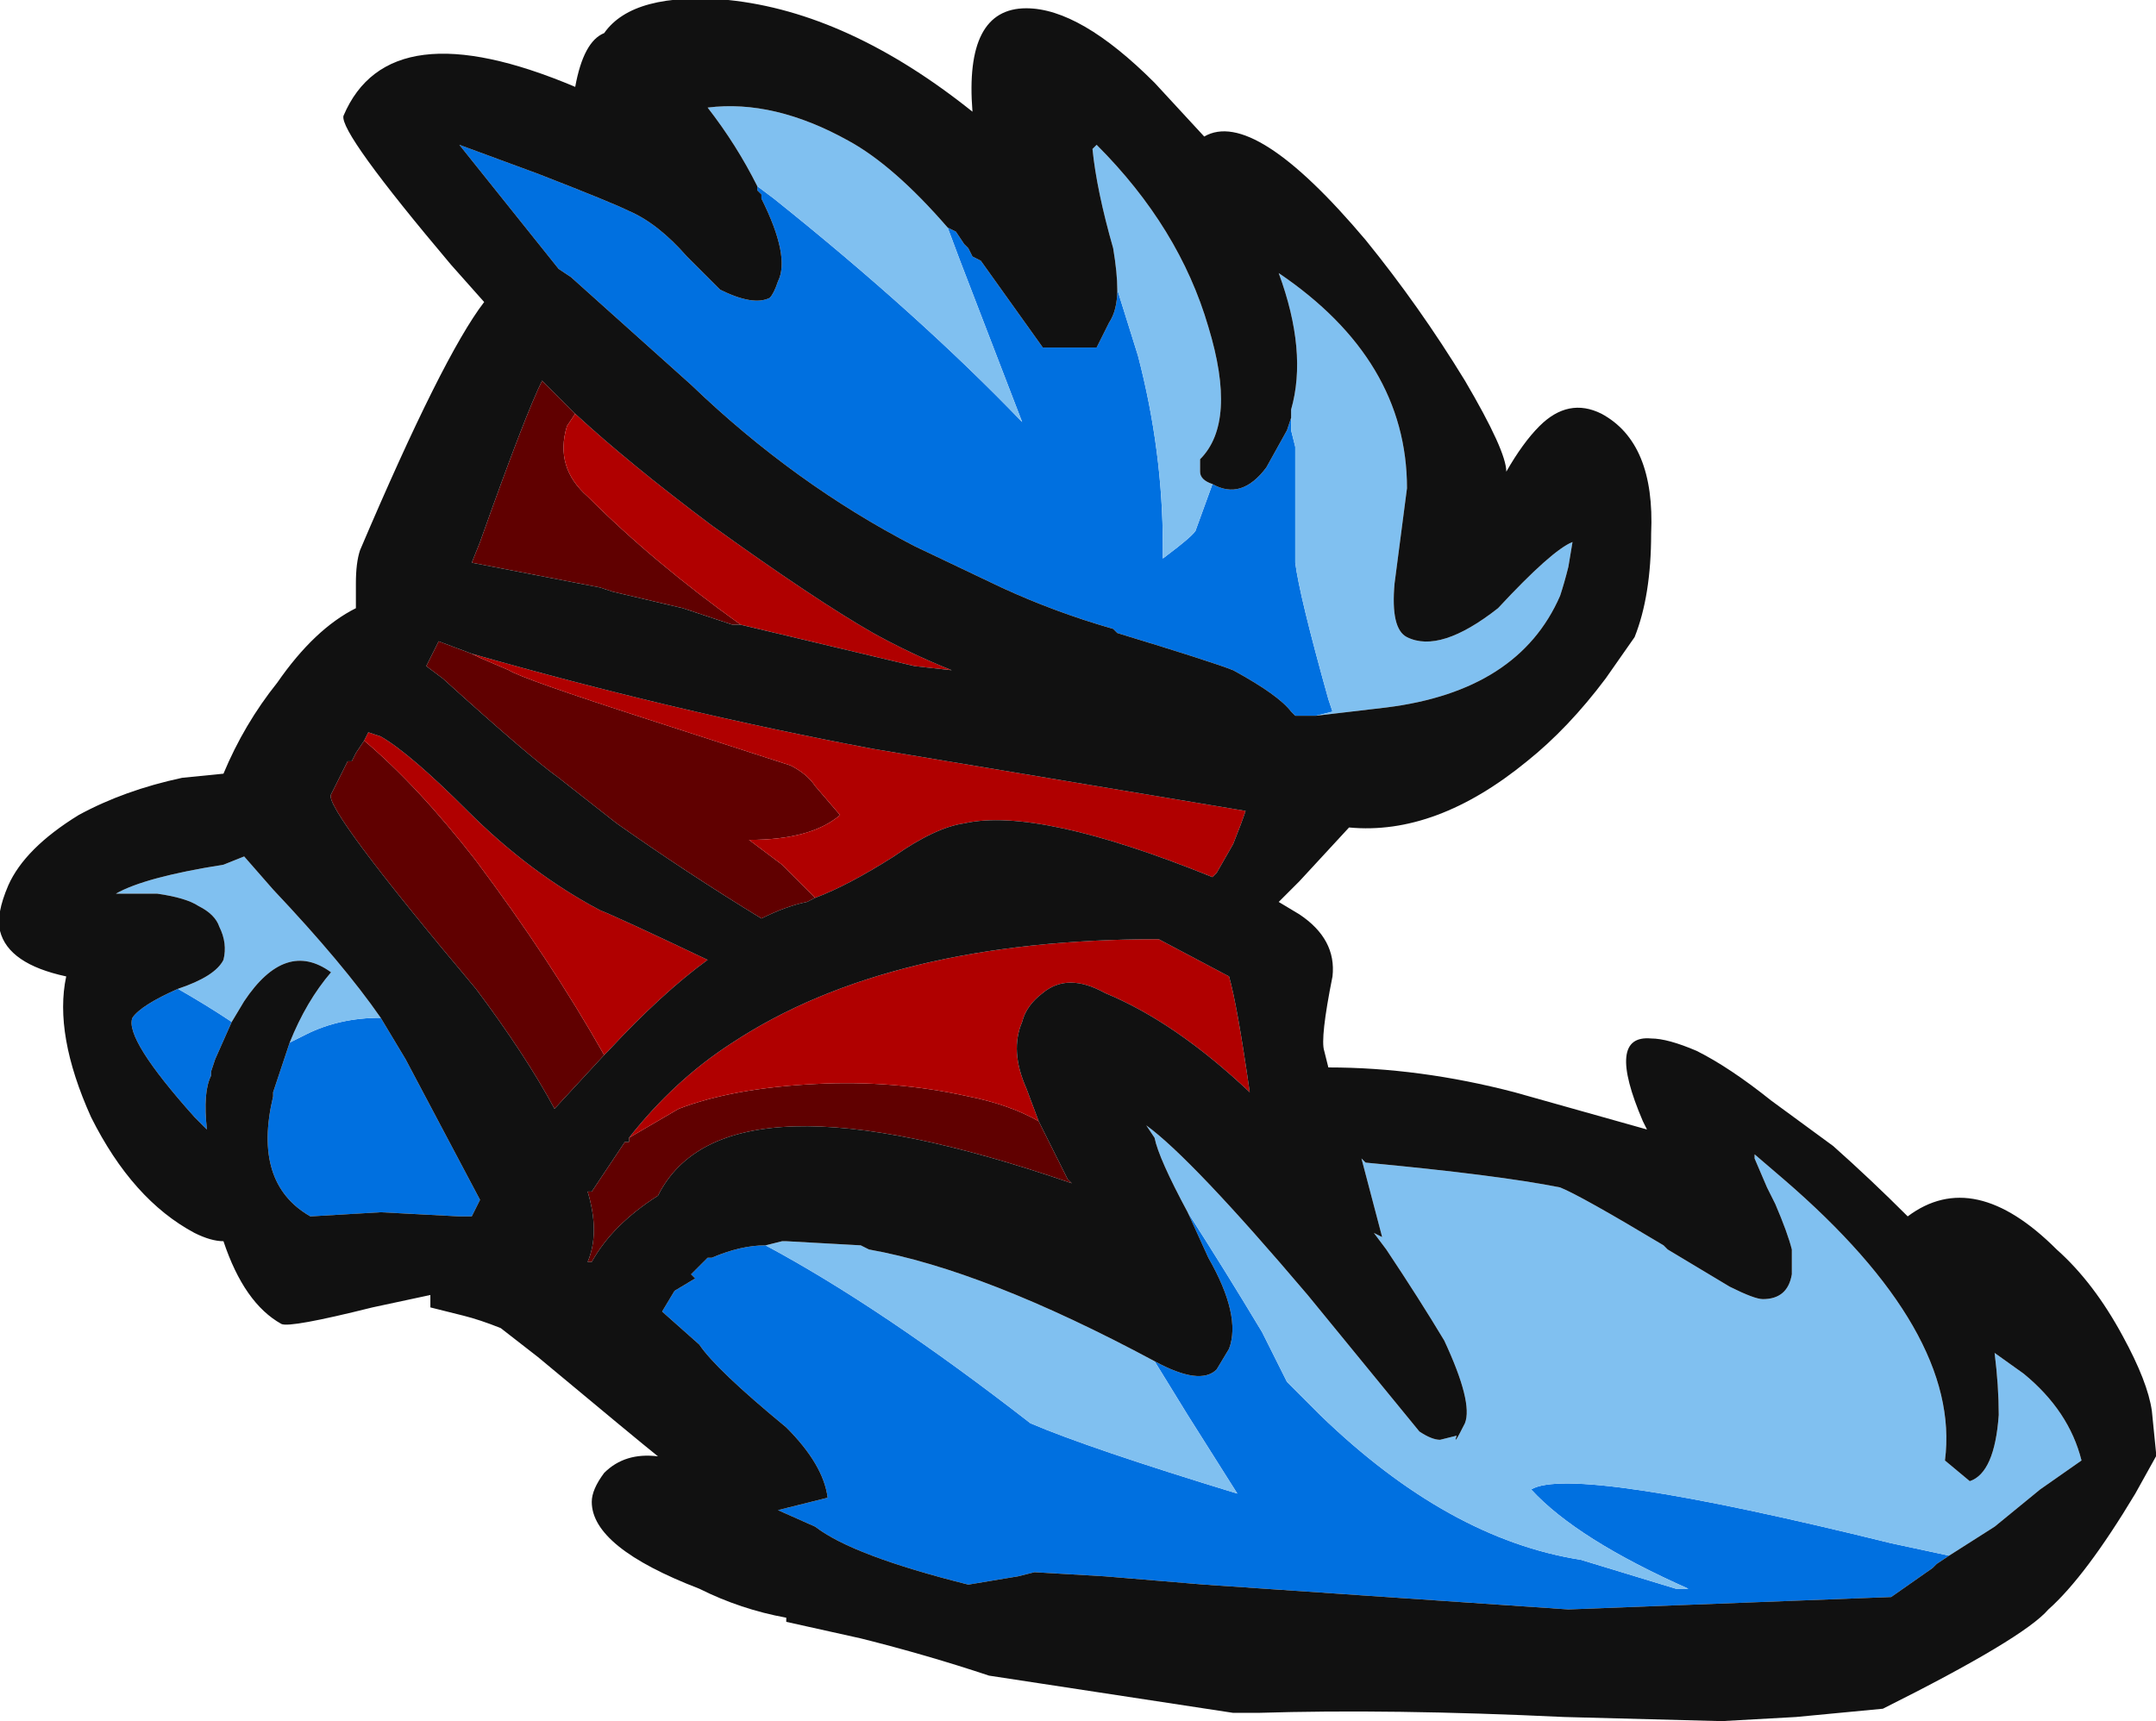 <?xml version="1.0" encoding="UTF-8" standalone="no"?>
<svg xmlns:ffdec="https://www.free-decompiler.com/flash" xmlns:xlink="http://www.w3.org/1999/xlink" ffdec:objectType="frame" height="145.6px" width="182.35px" xmlns="http://www.w3.org/2000/svg">
  <g transform="matrix(1.0, 0.0, 0.0, 1.0, 78.75, 108.85)">
    <use ffdec:characterId="1854" height="20.8" transform="matrix(7.0, 0.0, 0.0, 7.0, -78.75, -108.85)" width="26.05" xlink:href="#shape0"/>
  </g>
  <defs>
    <g id="shape0" transform="matrix(1.0, 0.0, 0.0, 1.0, 11.25, 15.55)">
      <path d="M4.65 -6.9 L4.4 -6.9 4.35 -6.95 Q4.2 -7.15 3.65 -7.45 3.4 -7.55 2.25 -7.9 L2.2 -7.95 Q1.5 -8.15 0.85 -8.45 L-0.2 -8.95 Q-1.65 -9.7 -2.9 -10.9 L-4.35 -12.2 -4.5 -12.3 -5.7 -13.8 -4.75 -13.45 Q-3.85 -13.1 -3.65 -13.0 -3.3 -12.85 -2.95 -12.45 L-2.55 -12.05 Q-2.15 -11.85 -1.95 -11.95 -1.9 -12.0 -1.85 -12.15 -1.7 -12.45 -2.05 -13.15 L-2.05 -13.2 -2.1 -13.25 -2.1 -13.3 -1.9 -13.15 Q-0.15 -11.75 1.1 -10.45 L0.35 -12.4 0.2 -12.8 0.3 -12.75 0.4 -12.6 0.45 -12.55 0.5 -12.45 0.6 -12.4 1.35 -11.35 2.0 -11.35 2.15 -11.65 Q2.25 -11.8 2.25 -12.05 L2.5 -11.25 Q2.8 -10.1 2.8 -8.95 L2.8 -8.8 Q3.2 -9.1 3.2 -9.15 L3.4 -9.7 Q3.75 -9.5 4.05 -9.9 L4.3 -10.35 4.35 -10.5 4.35 -10.6 4.35 -10.35 4.4 -10.15 Q4.4 -9.65 4.4 -8.75 4.45 -8.35 4.8 -7.1 L4.85 -6.95 4.65 -6.9 M12.3 3.25 L12.15 3.35 12.1 3.4 11.6 3.75 7.7 3.9 3.3 3.6 2.1 3.5 1.25 3.45 1.05 3.5 0.45 3.6 Q-0.95 3.25 -1.4 2.9 L-1.85 2.7 -1.25 2.55 Q-1.3 2.15 -1.75 1.7 -2.6 1.0 -2.8 0.7 L-3.25 0.3 -3.1 0.05 -2.85 -0.1 -2.9 -0.15 -2.7 -0.35 -2.65 -0.35 Q-2.3 -0.5 -2.0 -0.5 -0.6 0.25 1.2 1.65 1.9 1.95 3.7 2.5 L3.1 1.55 2.7 0.9 Q3.25 1.2 3.45 1.0 L3.6 0.75 Q3.75 0.35 3.35 -0.35 L3.1 -0.9 Q3.55 -0.2 4.0 0.55 L4.3 1.15 4.7 1.55 Q6.25 3.05 7.85 3.3 L9.0 3.65 9.15 3.65 Q7.8 3.05 7.25 2.45 7.75 2.15 11.6 3.1 L12.3 3.25 M-6.65 -3.25 L-6.35 -2.75 -5.45 -1.05 -5.55 -0.85 -5.7 -0.85 -6.65 -0.9 -7.5 -0.85 Q-8.2 -1.25 -7.95 -2.3 L-7.95 -2.35 -7.75 -2.95 -7.55 -3.05 Q-7.15 -3.25 -6.65 -3.25 M-8.45 -3.2 L-8.65 -2.75 -8.7 -2.6 -8.7 -2.55 Q-8.8 -2.35 -8.75 -1.9 L-8.9 -2.05 Q-9.75 -3.0 -9.65 -3.25 -9.55 -3.4 -9.1 -3.6 -8.75 -3.4 -8.45 -3.2" fill="#0070e0" fill-rule="evenodd" stroke="none"/>
      <path d="M4.35 -10.6 Q4.55 -11.3 4.2 -12.25 5.75 -11.2 5.75 -9.65 L5.6 -8.5 Q5.55 -7.95 5.75 -7.85 6.15 -7.65 6.85 -8.2 7.5 -8.9 7.75 -9.0 L7.7 -8.7 Q7.65 -8.5 7.6 -8.35 7.1 -7.2 5.5 -7.0 L4.65 -6.9 4.85 -6.95 4.8 -7.1 Q4.45 -8.35 4.4 -8.75 4.4 -9.65 4.4 -10.15 L4.35 -10.35 4.35 -10.6 M-2.1 -13.3 Q-2.35 -13.8 -2.7 -14.25 -1.9 -14.35 -1.0 -13.85 -0.45 -13.55 0.2 -12.8 L0.35 -12.4 1.1 -10.45 Q-0.15 -11.75 -1.9 -13.15 L-2.1 -13.3 M2.25 -12.05 Q2.25 -12.25 2.2 -12.55 2.0 -13.25 1.95 -13.75 L2.0 -13.8 Q3.0 -12.8 3.35 -11.6 3.7 -10.45 3.25 -10.0 L3.25 -9.85 Q3.25 -9.75 3.4 -9.7 L3.2 -9.15 Q3.2 -9.1 2.8 -8.8 L2.8 -8.95 Q2.8 -10.1 2.5 -11.25 L2.25 -12.05 M3.1 -0.9 Q2.75 -1.55 2.7 -1.8 L2.6 -1.95 Q3.15 -1.55 4.55 0.1 L5.9 1.75 Q6.05 1.85 6.15 1.85 L6.35 1.8 Q6.3 1.95 6.45 1.65 6.55 1.4 6.2 0.65 5.9 0.15 5.5 -0.45 L5.35 -0.65 5.45 -0.6 5.2 -1.55 5.25 -1.5 Q6.85 -1.35 7.6 -1.2 7.85 -1.1 8.85 -0.5 L8.9 -0.45 Q9.4 -0.15 9.65 0.0 9.95 0.15 10.05 0.15 10.35 0.15 10.4 -0.15 L10.4 -0.45 Q10.35 -0.65 10.2 -1.0 L10.1 -1.2 9.95 -1.55 9.95 -1.6 10.3 -1.3 Q12.45 0.55 12.25 2.1 L12.55 2.35 Q12.85 2.25 12.9 1.55 12.9 1.2 12.85 0.8 L13.2 1.05 Q13.75 1.5 13.9 2.1 L13.4 2.45 12.85 2.9 12.3 3.25 11.6 3.1 Q7.75 2.15 7.25 2.45 7.8 3.05 9.15 3.65 L9.0 3.65 7.85 3.3 Q6.25 3.05 4.7 1.55 L4.3 1.15 4.0 0.55 Q3.55 -0.2 3.1 -0.9 M-2.0 -0.5 L-1.8 -0.55 -1.75 -0.55 -0.85 -0.5 -0.75 -0.45 Q0.65 -0.2 2.7 0.9 L3.1 1.55 3.7 2.5 Q1.9 1.95 1.2 1.65 -0.6 0.25 -2.0 -0.5 M-9.1 -3.6 Q-8.65 -3.75 -8.55 -3.95 -8.5 -4.15 -8.6 -4.35 -8.65 -4.5 -8.85 -4.6 -9.0 -4.7 -9.35 -4.75 L-9.85 -4.75 Q-9.5 -4.95 -8.55 -5.1 L-8.3 -5.2 -7.95 -4.8 Q-7.1 -3.9 -6.65 -3.25 -7.15 -3.25 -7.55 -3.05 L-7.75 -2.95 Q-7.55 -3.45 -7.25 -3.8 -7.8 -4.2 -8.3 -3.45 L-8.45 -3.2 Q-8.75 -3.4 -9.1 -3.6" fill="#80c0f0" fill-rule="evenodd" stroke="none"/>
      <path d="M-1.4 -4.7 L-1.5 -4.65 Q-1.75 -4.6 -2.05 -4.45 -2.95 -5.0 -3.8 -5.6 L-4.5 -6.15 Q-4.85 -6.4 -5.9 -7.35 L-6.1 -7.5 -5.95 -7.8 -5.55 -7.65 -5.45 -7.6 -5.1 -7.45 Q-4.95 -7.35 -3.4 -6.85 -1.85 -6.35 -1.7 -6.3 -1.5 -6.2 -1.4 -6.05 L-1.1 -5.7 Q-1.45 -5.4 -2.2 -5.4 L-1.8 -5.1 -1.4 -4.7 M1.3 -2.0 L1.65 -1.3 1.7 -1.25 Q-2.5 -2.7 -3.3 -1.1 -3.85 -0.75 -4.1 -0.3 L-4.15 -0.3 Q-4.0 -0.65 -4.15 -1.15 L-4.1 -1.15 -3.7 -1.75 -3.65 -1.75 -3.65 -1.8 -3.05 -2.15 Q-2.4 -2.4 -1.4 -2.45 -0.45 -2.5 0.45 -2.3 0.95 -2.2 1.3 -2.0 M-2.3 -8.0 L-2.4 -8.0 -3.0 -8.2 -3.85 -8.4 -4.0 -8.45 -5.55 -8.75 -5.45 -9.0 Q-4.9 -10.55 -4.7 -10.95 L-4.3 -10.55 -4.4 -10.4 Q-4.55 -9.9 -4.15 -9.55 -3.35 -8.75 -2.3 -8.0 M-3.95 -2.8 L-4.55 -2.15 Q-4.9 -2.8 -5.5 -3.6 -7.35 -5.8 -7.25 -5.95 L-7.05 -6.35 -7.0 -6.35 -6.95 -6.45 -6.85 -6.6 Q-6.2 -6.05 -5.5 -5.15 -4.6 -3.95 -3.95 -2.8" fill="#600000" fill-rule="evenodd" stroke="none"/>
      <path d="M-5.55 -7.65 Q-3.1 -6.95 -0.7 -6.5 L3.8 -5.75 Q3.75 -5.6 3.65 -5.35 L3.45 -5.0 3.4 -4.95 Q1.3 -5.8 0.4 -5.6 0.05 -5.55 -0.45 -5.2 -1.0 -4.85 -1.4 -4.7 L-1.8 -5.1 -2.2 -5.4 Q-1.45 -5.4 -1.1 -5.7 L-1.4 -6.05 Q-1.5 -6.2 -1.7 -6.3 -1.85 -6.35 -3.4 -6.85 -4.95 -7.35 -5.1 -7.45 L-5.45 -7.6 -5.55 -7.65 M1.3 -2.0 Q0.95 -2.2 0.45 -2.3 -0.45 -2.5 -1.4 -2.45 -2.4 -2.4 -3.05 -2.15 L-3.65 -1.8 Q-3.1 -2.5 -2.4 -2.95 -0.5 -4.2 2.75 -4.2 L3.6 -3.75 Q3.7 -3.4 3.85 -2.35 2.95 -3.2 2.1 -3.55 1.65 -3.8 1.35 -3.55 1.15 -3.4 1.1 -3.2 0.95 -2.85 1.15 -2.4 L1.3 -2.0 M-2.3 -8.0 Q-3.35 -8.75 -4.15 -9.55 -4.55 -9.9 -4.4 -10.4 L-4.3 -10.55 Q-3.65 -9.95 -2.65 -9.2 -1.4 -8.3 -0.7 -7.9 -0.25 -7.65 0.25 -7.45 L-0.2 -7.5 -2.3 -8.0 M-6.85 -6.6 L-6.8 -6.7 -6.65 -6.65 Q-6.3 -6.45 -5.6 -5.75 -4.85 -5.0 -4.0 -4.55 -3.75 -4.45 -2.7 -3.95 -3.25 -3.55 -3.9 -2.85 L-3.95 -2.8 Q-4.6 -3.95 -5.5 -5.15 -6.2 -6.05 -6.85 -6.6" fill="#b00000" fill-rule="evenodd" stroke="none"/>
      <path d="M0.5 -14.2 Q0.4 -15.45 1.15 -15.45 1.8 -15.45 2.7 -14.55 L3.3 -13.9 Q3.9 -14.25 5.25 -12.65 5.9 -11.85 6.45 -10.95 6.95 -10.1 6.95 -9.85 7.15 -10.2 7.35 -10.4 7.7 -10.75 8.1 -10.55 8.75 -10.2 8.7 -9.1 8.7 -8.35 8.5 -7.85 L8.15 -7.35 Q7.7 -6.75 7.2 -6.35 6.1 -5.45 5.05 -5.55 L4.45 -4.9 4.2 -4.65 4.45 -4.5 Q4.9 -4.2 4.85 -3.75 4.7 -3.0 4.75 -2.85 L4.8 -2.65 Q5.9 -2.65 7.05 -2.35 L8.65 -1.9 8.6 -2.0 Q8.15 -3.05 8.7 -3.0 8.9 -3.0 9.25 -2.85 9.65 -2.65 10.15 -2.25 L10.9 -1.7 Q11.35 -1.3 11.8 -0.85 12.6 -1.45 13.6 -0.45 14.05 -0.05 14.4 0.6 14.7 1.15 14.75 1.5 L14.8 2.0 14.8 2.05 14.55 2.5 Q13.95 3.5 13.5 3.9 13.2 4.25 11.5 5.1 L10.45 5.2 9.55 5.25 7.65 5.2 Q5.55 5.1 3.95 5.15 L3.65 5.15 0.7 4.7 Q-0.05 4.45 -0.85 4.25 L-1.75 4.05 -1.75 4.0 Q-2.3 3.9 -2.8 3.65 -4.1 3.15 -4.1 2.6 -4.1 2.45 -3.95 2.25 -3.7 2.0 -3.3 2.05 -3.55 1.85 -4.75 0.85 L-5.2 0.5 Q-5.45 0.4 -5.65 0.35 L-6.05 0.25 -6.05 0.1 -6.75 0.25 Q-7.75 0.5 -7.85 0.45 -8.3 0.2 -8.55 -0.55 -8.7 -0.55 -8.9 -0.65 -9.65 -1.05 -10.15 -2.05 -10.6 -3.05 -10.45 -3.75 -11.15 -3.9 -11.25 -4.3 -11.3 -4.5 -11.15 -4.85 -10.95 -5.3 -10.3 -5.7 -9.75 -6.0 -9.05 -6.15 L-8.55 -6.2 Q-8.3 -6.8 -7.9 -7.3 -7.45 -7.95 -6.95 -8.2 L-6.95 -8.5 Q-6.95 -8.75 -6.9 -8.9 -5.9 -11.25 -5.4 -11.9 L-5.8 -12.35 Q-7.15 -13.95 -7.1 -14.15 -6.55 -15.45 -4.3 -14.5 -4.2 -15.05 -3.95 -15.15 -3.6 -15.65 -2.45 -15.55 -1.0 -15.4 0.5 -14.2 M4.65 -6.9 L5.5 -7.0 Q7.1 -7.2 7.6 -8.35 7.65 -8.5 7.7 -8.7 L7.75 -9.0 Q7.5 -8.9 6.85 -8.2 6.15 -7.65 5.75 -7.85 5.55 -7.95 5.6 -8.5 L5.75 -9.65 Q5.75 -11.2 4.2 -12.25 4.55 -11.3 4.35 -10.6 L4.35 -10.5 4.3 -10.35 4.05 -9.9 Q3.75 -9.5 3.4 -9.7 3.25 -9.75 3.25 -9.85 L3.25 -10.0 Q3.7 -10.45 3.35 -11.6 3.0 -12.8 2.0 -13.8 L1.95 -13.75 Q2.0 -13.25 2.2 -12.55 2.25 -12.25 2.25 -12.05 2.25 -11.8 2.15 -11.65 L2.0 -11.35 1.35 -11.35 0.6 -12.4 0.5 -12.45 0.45 -12.55 0.4 -12.6 0.3 -12.75 0.2 -12.8 Q-0.45 -13.55 -1.0 -13.85 -1.9 -14.35 -2.7 -14.25 -2.35 -13.8 -2.1 -13.3 L-2.1 -13.25 -2.05 -13.2 -2.05 -13.15 Q-1.7 -12.45 -1.85 -12.15 -1.9 -12.0 -1.95 -11.95 -2.15 -11.85 -2.55 -12.05 L-2.95 -12.45 Q-3.3 -12.85 -3.65 -13.0 -3.85 -13.1 -4.75 -13.45 L-5.7 -13.8 -4.5 -12.3 -4.35 -12.2 -2.9 -10.9 Q-1.65 -9.7 -0.2 -8.95 L0.85 -8.45 Q1.5 -8.15 2.2 -7.95 L2.25 -7.9 Q3.4 -7.55 3.65 -7.45 4.2 -7.15 4.35 -6.95 L4.4 -6.9 4.65 -6.9 M-1.4 -4.7 Q-1.0 -4.85 -0.45 -5.2 0.05 -5.55 0.4 -5.6 1.3 -5.8 3.4 -4.95 L3.45 -5.0 3.65 -5.35 Q3.75 -5.6 3.8 -5.75 L-0.7 -6.5 Q-3.1 -6.95 -5.55 -7.65 L-5.95 -7.8 -6.1 -7.5 -5.9 -7.35 Q-4.85 -6.4 -4.5 -6.15 L-3.8 -5.6 Q-2.95 -5.0 -2.05 -4.45 -1.75 -4.6 -1.5 -4.65 L-1.4 -4.7 M-3.65 -1.8 L-3.65 -1.75 -3.7 -1.75 -4.1 -1.15 -4.15 -1.15 Q-4.0 -0.65 -4.15 -0.3 L-4.1 -0.3 Q-3.85 -0.75 -3.3 -1.1 -2.5 -2.7 1.7 -1.25 L1.65 -1.3 1.3 -2.0 1.15 -2.4 Q0.95 -2.85 1.1 -3.2 1.15 -3.4 1.35 -3.55 1.65 -3.8 2.1 -3.55 2.95 -3.2 3.85 -2.35 3.7 -3.4 3.6 -3.75 L2.75 -4.2 Q-0.5 -4.2 -2.4 -2.95 -3.1 -2.5 -3.65 -1.8 M12.3 3.25 L12.85 2.9 13.4 2.45 13.9 2.1 Q13.75 1.5 13.2 1.05 L12.85 0.8 Q12.9 1.2 12.9 1.55 12.85 2.25 12.55 2.35 L12.25 2.1 Q12.45 0.55 10.3 -1.3 L9.95 -1.6 9.95 -1.55 10.1 -1.2 10.2 -1.0 Q10.35 -0.65 10.4 -0.45 L10.4 -0.15 Q10.35 0.15 10.05 0.15 9.95 0.15 9.65 0.0 9.4 -0.15 8.9 -0.45 L8.85 -0.5 Q7.85 -1.1 7.6 -1.2 6.85 -1.35 5.25 -1.5 L5.2 -1.55 5.45 -0.6 5.35 -0.65 5.5 -0.45 Q5.9 0.15 6.2 0.65 6.55 1.4 6.45 1.65 6.3 1.95 6.35 1.8 L6.15 1.85 Q6.05 1.85 5.9 1.75 L4.55 0.1 Q3.15 -1.55 2.6 -1.95 L2.7 -1.8 Q2.75 -1.55 3.1 -0.9 L3.35 -0.35 Q3.75 0.35 3.6 0.75 L3.45 1.0 Q3.25 1.2 2.7 0.9 0.65 -0.2 -0.75 -0.45 L-0.85 -0.5 -1.75 -0.55 -1.8 -0.55 -2.0 -0.5 Q-2.3 -0.5 -2.65 -0.35 L-2.7 -0.35 -2.9 -0.15 -2.85 -0.1 -3.1 0.05 -3.25 0.3 -2.8 0.7 Q-2.6 1.0 -1.75 1.7 -1.3 2.15 -1.25 2.55 L-1.85 2.7 -1.4 2.9 Q-0.95 3.25 0.45 3.6 L1.05 3.5 1.25 3.45 2.1 3.5 3.3 3.6 7.7 3.9 11.6 3.75 12.1 3.4 12.15 3.35 12.3 3.25 M-4.3 -10.55 L-4.7 -10.95 Q-4.9 -10.55 -5.45 -9.0 L-5.55 -8.75 -4.0 -8.45 -3.85 -8.4 -3.0 -8.2 -2.4 -8.0 -2.3 -8.0 -0.2 -7.5 0.25 -7.45 Q-0.25 -7.65 -0.7 -7.9 -1.4 -8.3 -2.65 -9.2 -3.65 -9.95 -4.3 -10.55 M-6.85 -6.6 L-6.95 -6.45 -7.0 -6.35 -7.05 -6.35 -7.25 -5.95 Q-7.35 -5.8 -5.5 -3.6 -4.9 -2.8 -4.55 -2.15 L-3.95 -2.8 -3.9 -2.85 Q-3.25 -3.55 -2.7 -3.95 -3.75 -4.45 -4.0 -4.55 -4.85 -5.0 -5.6 -5.75 -6.3 -6.45 -6.65 -6.65 L-6.8 -6.7 -6.85 -6.6 M-6.65 -3.25 Q-7.1 -3.9 -7.95 -4.8 L-8.3 -5.2 -8.55 -5.1 Q-9.5 -4.95 -9.85 -4.75 L-9.35 -4.75 Q-9.0 -4.7 -8.85 -4.6 -8.65 -4.5 -8.6 -4.35 -8.5 -4.15 -8.55 -3.95 -8.65 -3.75 -9.1 -3.6 -9.55 -3.4 -9.65 -3.25 -9.75 -3.0 -8.9 -2.05 L-8.75 -1.9 Q-8.8 -2.35 -8.7 -2.55 L-8.7 -2.6 -8.65 -2.75 -8.45 -3.2 -8.3 -3.45 Q-7.8 -4.2 -7.25 -3.8 -7.55 -3.45 -7.75 -2.95 L-7.95 -2.35 -7.95 -2.3 Q-8.2 -1.25 -7.5 -0.85 L-6.65 -0.9 -5.7 -0.85 -5.55 -0.85 -5.45 -1.05 -6.35 -2.75 -6.65 -3.25" fill="#111111" fill-rule="evenodd" stroke="none"/>
    </g>
  </defs>
</svg>
